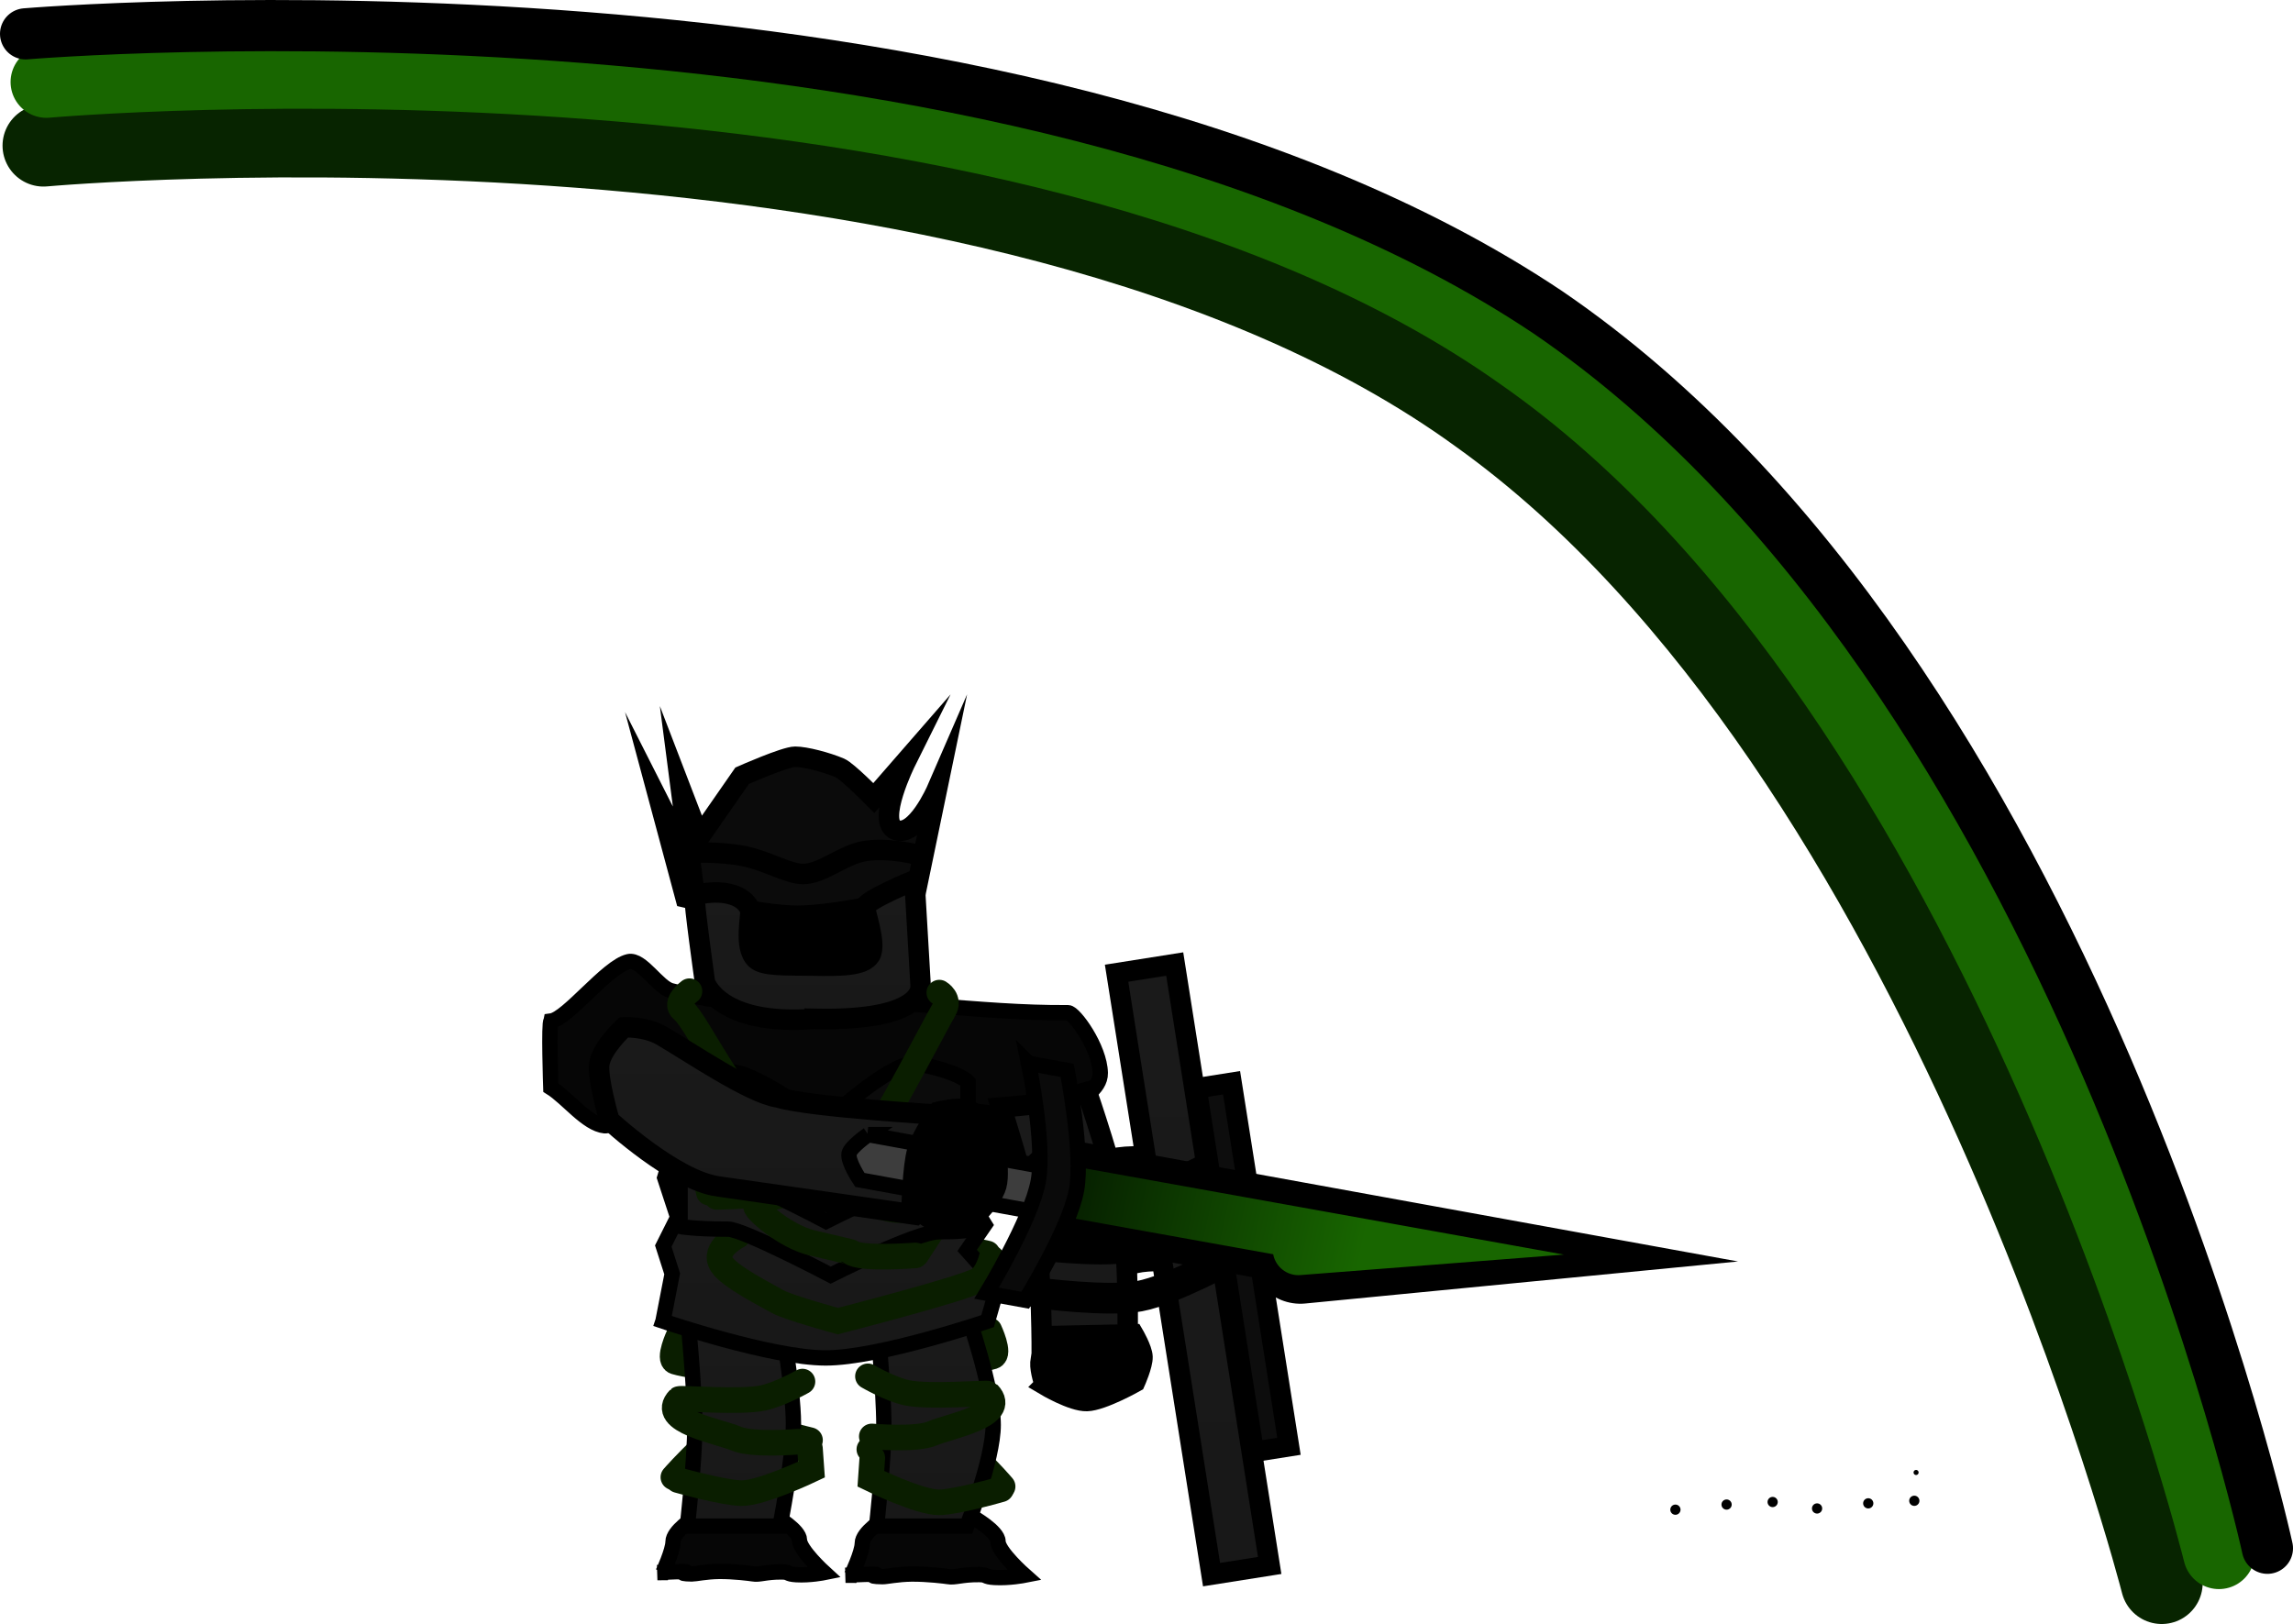 <svg version="1.1" xmlns="http://www.w3.org/2000/svg" xmlns:xlink="http://www.w3.org/1999/xlink" width="224.026" height="158.699" viewBox="0,0,224.026,158.699"><defs><linearGradient x1="230.882" y1="169.102" x2="230.882" y2="189.972" gradientUnits="userSpaceOnUse" id="color-1"><stop offset="0" stop-color="#1a1a1a"/><stop offset="1" stop-color="#181818"/></linearGradient><linearGradient x1="249.884" y1="169.102" x2="249.884" y2="189.972" gradientUnits="userSpaceOnUse" id="color-2"><stop offset="0" stop-color="#1a1a1a"/><stop offset="1" stop-color="#181818"/></linearGradient><linearGradient x1="239.033" y1="144.255" x2="239.033" y2="173.532" gradientUnits="userSpaceOnUse" id="color-3"><stop offset="0" stop-color="#1a1a1a"/><stop offset="1" stop-color="#181818"/></linearGradient><linearGradient x1="239.341" y1="151.831" x2="239.341" y2="165.442" gradientUnits="userSpaceOnUse" id="color-4"><stop offset="0" stop-color="#1a1a1a"/><stop offset="1" stop-color="#181818"/></linearGradient><linearGradient x1="237.453" y1="126.852" x2="237.453" y2="140.482" gradientUnits="userSpaceOnUse" id="color-5"><stop offset="0" stop-color="#1a1a1a"/><stop offset="1" stop-color="#181818"/></linearGradient><linearGradient x1="262.542" y1="147.551" x2="262.542" y2="174.025" gradientUnits="userSpaceOnUse" id="color-6"><stop offset="0" stop-color="#1a1a1a"/><stop offset="1" stop-color="#181818"/></linearGradient><linearGradient x1="275.114" y1="135.041" x2="275.114" y2="194.71" gradientUnits="userSpaceOnUse" id="color-7"><stop offset="0" stop-color="#1a1a1a"/><stop offset="1" stop-color="#181818"/></linearGradient><linearGradient x1="234.687" y1="141.22" x2="234.687" y2="159.541" gradientUnits="userSpaceOnUse" id="color-8"><stop offset="0" stop-color="#1a1a1a"/><stop offset="1" stop-color="#181818"/></linearGradient><linearGradient x1="261.453" y1="156.85" x2="291.565" y2="163.341" gradientUnits="userSpaceOnUse" id="color-9"><stop offset="0" stop-color="#051b00"/><stop offset="1" stop-color="#186600"/></linearGradient></defs><g transform="translate(-158.545,-40.834)"><g data-paper-data="{&quot;isPaintingLayer&quot;:true}" fill-rule="nonzero" stroke-linejoin="miter" stroke-miterlimit="10" stroke-dasharray="" stroke-dashoffset="0" style="mix-blend-mode: normal"><path d="M255.205,170.835c0,0 1.085,2.318 0.34,2.551c-1.783,0.559 -10.613,1.558 -10.613,1.558" data-paper-data="{&quot;index&quot;:null}" fill="none" stroke="#0a1e00" stroke-width="2.5" stroke-linecap="round"/><path d="M235.132,175.458c0,0 -8.829,-0.999 -10.613,-1.558c-0.746,-0.234 0.34,-2.551 0.34,-2.551" fill="none" stroke="#0a1e00" stroke-width="2.5" stroke-linecap="round"/><path d="M241.735,194.772c0,0 1.056,-2.224 1.056,-3.128c0,-1.069 2.176,-2.399 2.176,-2.399c0,0 1.63,0.613 4.436,0.613c2.92,0 4.172,-0.771 4.172,-0.771c0,0 2.474,1.403 2.474,2.369c0,1.03 2.586,3.316 2.586,3.316c0,0 -1.499,0.295 -2.91,0.214c-1.085,-0.062 -0.654,-0.273 -1.523,-0.281c-1.728,-0.015 -2.353,0.322 -3.043,0.195c-0.229,-0.042 -2.023,-0.264 -3.553,-0.249c-1.371,0.014 -2.485,0.265 -2.834,0.258c-1.973,-0.035 0.023,-0.24 -0.862,-0.24c-1.097,0 -2.758,0.103 -2.758,0.103z" data-paper-data="{&quot;index&quot;:null}" fill="#060606" stroke="#000000" stroke-width="1.5" stroke-linecap="butt"/><path d="M223.316,194.509c0,0 0.984,-2.141 0.984,-3.012c0,-1.029 2.027,-2.309 2.027,-2.309c0,0 1.519,0.59 4.133,0.59c2.721,0 3.887,-0.742 3.887,-0.742c0,0 2.305,1.35 2.305,2.281c0,0.991 2.41,3.192 2.41,3.192c0,0 -1.396,0.284 -2.711,0.206c-1.011,-0.06 -0.609,-0.263 -1.419,-0.27c-1.61,-0.014 -2.193,0.31 -2.835,0.188c-0.214,-0.041 -1.885,-0.255 -3.311,-0.239c-1.277,0.014 -2.315,0.255 -2.641,0.249c-1.839,-0.034 0.022,-0.231 -0.803,-0.231c-1.022,0 -2.57,0.099 -2.57,0.099z" data-paper-data="{&quot;index&quot;:null}" fill="#060606" stroke="#000000" stroke-width="1.5" stroke-linecap="butt"/><path d="M224.333,185.194c0,0 5.245,-6.018 7.199,-5.333c1.954,0.685 6.152,1.708 6.152,1.708" data-paper-data="{&quot;index&quot;:null}" fill="none" stroke="#0a1e00" stroke-width="2.5" stroke-linecap="round"/><path d="M225.699,189.972c0,0 0.733,-6.376 0.733,-9.891c0,-3.44 -0.733,-10.979 -0.733,-10.979h9.046c0,0 1.319,7.326 1.319,10.85c0,3.429 -1.319,10.019 -1.319,10.019z" fill="url(#color-1)" stroke="#000000" stroke-width="1.5" stroke-linecap="butt"/><path d="M237.679,182.392l0.147,2.055c0,0 -4.911,2.345 -6.866,2.3c-1.791,-0.041 -6.173,-1.273 -6.173,-1.273" fill="none" stroke="#0a1e00" stroke-width="2.5" stroke-linecap="round"/><path d="M236.562,181.717c0,0 -4.473,0.379 -6.054,-0.288c-1.753,-0.739 -7.689,-1.747 -5.618,-3.883c0.116,-0.12 5.993,0.374 8.191,-0.1c1.681,-0.363 3.866,-1.603 3.866,-1.603" fill="none" stroke="#0a1e00" stroke-width="2.5" stroke-linecap="round"/><path d="M243.48,182.468c0,0 4.094,-1.023 6,-1.708c1.906,-0.685 7.021,5.333 7.021,5.333" data-paper-data="{&quot;index&quot;:null}" fill="none" stroke="#0a1e00" stroke-width="2.5" stroke-linecap="round"/><path d="M244.186,189.972c0,0 0.714,-6.403 0.714,-9.762c0,-3.583 -0.714,-11.107 -0.714,-11.107h8.823c0,0 2.572,7.415 2.572,10.979c0,3.383 -2.572,9.891 -2.572,9.891z" fill="url(#color-2)" stroke="#000000" stroke-width="1.5" stroke-linecap="butt"/><path d="M256.344,186.373c0,0 -4.273,1.232 -6.02,1.273c-1.907,0.045 -6.697,-2.3 -6.697,-2.3l0.143,-2.055" data-paper-data="{&quot;index&quot;:null}" fill="none" stroke="#0a1e00" stroke-width="2.5" stroke-linecap="round"/><path d="M243.342,175.33c0,0 2.131,1.24 3.771,1.603c2.143,0.474 7.875,-0.02 7.988,0.1c2.02,2.137 -3.769,3.144 -5.479,3.883c-1.541,0.666 -5.904,0.288 -5.904,0.288" data-paper-data="{&quot;index&quot;:null}" fill="none" stroke="#0a1e00" stroke-width="2.5" stroke-linecap="round"/><path d="" fill="#191919" stroke="#000000" stroke-width="2" stroke-linecap="butt"/><path d="M253.687,155.314c0,0 1.681,0.175 2.135,0.54c0.428,0.345 0.516,1.592 0.516,1.592" fill="none" stroke="#0a1e00" stroke-width="2.5" stroke-linecap="round"/><path d="M251.978,162.677l3.034,0.651" fill="none" stroke="#0a1e00" stroke-width="2.5" stroke-linecap="round"/><path d="M223.318,169.937l0.899,-4.623l-0.87,-2.714l1.408,-2.808l-1.268,-3.868l0.968,-3.204l-1.168,-2.007l1.684,-1.962l-2.953,-1.747l1.301,-2.75h31.717l-1.798,2.44l1.151,2.5l-1.33,2.783l1.415,2.357l-1.579,3.164l1.866,3.024l-1.725,2.502l3.011,3.376l-1.012,3.537c0,0 -10.602,3.595 -15.815,3.595c-5.356,0 -15.902,-3.595 -15.902,-3.595z" fill="url(#color-3)" stroke="#000000" stroke-width="1.5" stroke-linecap="butt"/><path d="M212.387,140.61c1.614,-0.216 5.474,-5.32 7.569,-5.801c1.265,-0.291 2.861,2.497 4.15,2.838c3.982,1.055 7.866,1.551 13.075,1.172c8.155,-0.593 16.799,1.05 25.711,0.978c0.606,-0.005 3.096,3.394 3.151,5.892c0.036,1.611 -2.109,2.653 -2.521,2.817c-7.28,2.893 -5.881,0.426 -13.063,0.946c-3.857,0.279 -10.835,5.548 -10.835,5.548c0,0 -10.179,-3.769 -12.714,-3.585c-2.829,0.205 -5.366,-0.692 -7.712,-1.457c-0.616,-0.201 -0.969,0.949 -1.56,0.89c-1.762,-0.175 -3.672,-2.73 -5.278,-3.733c0,0 -0.22,-6.471 0.027,-6.504z" fill="#060606" stroke="#000000" stroke-width="1.5" stroke-linecap="butt"/><path d="M248.101,163.388l1.926,-2.953" fill="none" stroke="#0a1e00" stroke-width="2.5" stroke-linecap="round"/><path d="M255.421,163.773c0,0 -0.368,1.565 -1.246,2.115c-1.397,0.876 -13.778,4.048 -13.778,4.048c0,0 -4.886,-1.334 -5.907,-1.926c-1.054,-0.612 -4.631,-2.396 -5.426,-3.613c-0.983,-1.508 1.573,-2.807 1.573,-2.807" fill="none" stroke="#0a1e00" stroke-width="2.5" stroke-linecap="round"/><path d="M224.988,160.691v-8.86h28.647v8.86c0,0 0.788,0.514 -3.341,0.514c-2.217,0 -10.595,4.238 -10.595,4.238c0,0 -8.551,-4.494 -10.009,-4.494c-3.326,0 -4.702,-0.257 -4.702,-0.257z" fill="url(#color-4)" stroke="#000000" stroke-width="1.5" stroke-linecap="butt"/><path d="M226.879,153.327l0.926,4.046" fill="none" stroke="#0a1e00" stroke-width="2.5" stroke-linecap="round"/><path d="M247.973,163.516c0,0 -5.431,0.431 -6.299,-0.321c-0.047,-0.04 -1.701,-0.399 -3.856,-0.921c-2.484,-0.602 -5.468,-3.167 -5.418,-3.58c0.066,-0.546 2.495,-1.232 5.191,-1.397c1.562,-0.096 4.983,0.98 7.825,1.676c2.707,0.664 10.012,-1.749 10.012,-1.749" fill="none" stroke="#0a1e00" stroke-width="2.5" stroke-linecap="round"/><path d="M224.602,155.426l-0.128,-8.09c0,0 1.194,-0.744 5.075,-1.725c2.265,-0.573 9.527,4.991 9.527,4.991c0,0 6.61,-6.257 9.018,-5.818c4.146,0.755 5.027,1.783 5.027,1.783v8.86c0,0 0.784,0.514 -3.326,0.514c-2.207,0 -10.548,4.238 -10.548,4.238c0,0 -8.513,-4.494 -9.964,-4.494c-3.311,0 -4.681,-0.257 -4.681,-0.257z" fill="#0b0b0b" stroke="#000000" stroke-width="1.5" stroke-linecap="butt"/><path d="M226.056,132.217c0,-2.562 -2.755,-11.995 -0.403,-10.635c1.927,1.115 4.201,3.283 4.201,3.283l2.149,-2.895l2.585,3.199c0,0 -0.096,-6.448 0.608,-5.719c0.085,0.088 2.167,2.238 2.167,2.238l3.291,0.562l0.106,2.741l2.093,-3.255c0,0 1.686,1.956 2.131,2.359c3.395,3.077 1.743,6.843 2.115,8.276c1.076,4.142 -4.341,7.859 -10.028,7.859c-5.687,0 -11.014,-3.332 -11.014,-8.013z" data-paper-data="{&quot;index&quot;:null}" fill="#000000" stroke="none" stroke-width="0" stroke-linecap="butt"/><path d="M223.085,119.496l2.94,5.806l-0.946,-7.3l1.789,4.658l4.182,-6.019c0,0 4.186,-1.858 5.184,-1.858c1,0 3.087,0.55 4.376,1.1c0.716,0.305 3.31,2.938 3.31,2.938l3.129,-3.593c0,0 -2.946,5.926 -0.982,6.707c1.964,0.781 4.016,-3.946 4.016,-3.946l-2.186,10.555c0,0 -7.645,1.782 -11.443,1.782c-3.657,0 -10.938,-1.782 -10.938,-1.782z" fill="#0b0b0b" stroke="#000000" stroke-width="2" stroke-linecap="butt"/><path d="M238.143,140.398c-9.443,0.736 -10.726,-3.594 -10.726,-3.594c0,0 -1.11,-7.888 -1.001,-8.342c0.083,-0.345 4.397,-1.167 5.412,1.256c0.188,0.45 -0.685,3.652 0.573,4.845c0.739,0.702 2.972,0.586 5.474,0.63c2.759,0.048 5.034,0.06 5.69,-1.008c0.671,-1.092 -0.591,-4.37 -0.496,-4.734c0.185,-0.705 4.818,-2.6 4.818,-2.6l0.597,10.206c0,0 0.818,3.586 -10.341,3.34z" fill="url(#color-5)" stroke="#000000" stroke-width="2" stroke-linecap="butt"/><path d="M247.824,124.277c0,0 -2.917,-0.698 -5.088,-0.215c-1.996,0.444 -3.941,2.182 -5.734,2.182c-1.451,0 -3.538,-1.302 -5.772,-1.747c-2.423,-0.483 -5.269,-0.33 -5.269,-0.33" fill="none" stroke="#000000" stroke-width="2" stroke-linecap="round"/><path d="M250.315,137.833c0,0 1.081,0.633 0.455,1.675c-0.775,1.291 -5.686,10.869 -7.994,14.137c-2.968,4.201 -14.218,4.147 -14.218,4.147" fill="none" stroke="#0a1e00" stroke-width="2.5" stroke-linecap="round"/><path d="M250.435,158.112c0,0 -8.379,-0.34 -14.537,-4.855c-5.675,-4.161 -9.094,-12.467 -10.661,-13.728c-0.865,-0.696 0.671,-1.834 0.671,-1.834" fill="none" stroke="#0a1e00" stroke-width="2.5" stroke-linecap="round"/><g data-paper-data="{&quot;index&quot;:null}" fill="none" stroke="#000000" stroke-width="3" stroke-linecap="round"><path d="M260.658,167.176c0,0 6.209,-3.061 9.315,-3.506c3.325,-0.476 10.022,0.737 10.022,0.737"/><path d="M259.178,162.821c0,0 6.209,-3.061 9.315,-3.506c3.325,-0.476 10.022,0.737 10.022,0.737"/><path d="M258.58,157.954c0,0 6.209,-3.061 9.315,-3.506c3.325,-0.476 10.022,0.737 10.022,0.737"/></g><path d="M265.573,173.981c-1.495,0.269 -5.245,-0.758 -5.245,-0.758c0,0 0.029,-7.723 -0.643,-11.82c-0.649,-3.953 -3.322,-12.346 -3.322,-12.346c0,0 2.95,-0.236 4.328,-0.483c1.415,-0.254 4.051,-1.023 4.051,-1.023c0,0 2.801,8.144 3.441,12.045c0.679,4.14 0.524,12.12 0.524,12.12c0,0 -1.878,2.039 -3.133,2.265z" data-paper-data="{&quot;index&quot;:null}" fill="url(#color-6)" stroke="#000000" stroke-width="2" stroke-linecap="butt"/><path d="M260.619,176.181c0,0 -0.478,-1.391 -0.421,-2.191c0.057,-0.793 0.762,-2.59 0.762,-2.59l8.332,-0.176c0,0 0.848,1.446 0.874,2.206c0.026,0.793 -0.719,2.459 -0.719,2.459c0,0 -3.197,1.807 -4.708,1.857c-1.427,0.047 -4.121,-1.564 -4.121,-1.564z" fill="#000000" stroke="#000000" stroke-width="2" stroke-linecap="butt"/><path d="M276.913,194.71l-9.278,-58.772l5.68,-0.897l9.278,58.772z" fill="url(#color-7)" stroke="#000000" stroke-width="2" stroke-linecap="butt"/><path d="M278.104,154.179c0,0 -5.951,3.303 -9.252,3.922c-3.084,0.578 -9.948,-0.322 -9.948,-0.322" fill="none" stroke="#000000" stroke-width="3" stroke-linecap="round"/><path d="M278.104,158.779c0,0 -5.951,3.303 -9.252,3.922c-3.084,0.578 -9.948,-0.322 -9.948,-0.322" fill="none" stroke="#000000" stroke-width="3" stroke-linecap="round"/><path d="M279.104,163.579c0,0 -5.951,3.303 -9.252,3.922c-3.084,0.578 -9.948,-0.322 -9.948,-0.322" fill="none" stroke="#000000" stroke-width="3" stroke-linecap="round"/><path d="M281.044,182.71l-5.608,-35.527l3.433,-0.542l5.608,35.527z" fill="#0d0d0d" stroke="#000000" stroke-width="2" stroke-linecap="butt"/><path d="M228.664,156.764c-4.232,-0.596 -10.579,-6.447 -10.579,-6.447c0,0 -1.204,-4.13 -0.986,-5.529c0.251,-1.604 2.408,-3.565 2.408,-3.565c0,0 2.074,-0.106 3.644,0.801c2.681,1.547 8.709,5.678 11.413,6.059c3.111,0.959 16.459,1.731 16.459,1.731c0,0 1.502,2.928 1.249,4.551c-0.213,1.363 -4.304,5.176 -4.304,5.176c0,0 -14.813,-2.145 -19.304,-2.777z" data-paper-data="{&quot;index&quot;:null}" fill="url(#color-8)" stroke="#000000" stroke-width="2" stroke-linecap="butt"/><g><path d="M262.677,157.246l29.453,5.356l-6.537,0.635" fill="none" stroke="#000000" stroke-width="10" stroke-linecap="round"/><path d="M261.423,156.988l30.334,5.461l-6.364,0.495" fill="none" stroke="url(#color-9)" stroke-width="5" stroke-linecap="round"/><path d="M243.363,151.71l17.215,3.143c0,0 0.387,1.594 0.267,2.251c-0.145,0.793 -1.075,2.176 -1.075,2.176l-17.215,-3.143c0,0 -1.201,-1.772 -1.056,-2.565c0.12,-0.657 1.865,-1.862 1.865,-1.862z" fill="#3d3d3d" stroke="#000000" stroke-width="1.5" stroke-linecap="butt"/><path d="M259.036,144.745l3.771,0.689c0,0 1.586,8.015 0.916,11.688c-0.696,3.809 -5.017,10.774 -5.017,10.774l-3.771,-0.689c0,0 4.356,-7.154 5.047,-10.938c0.676,-3.702 -0.946,-11.524 -0.946,-11.524z" fill="#0a0a0a" stroke="#000000" stroke-width="1.5" stroke-linecap="butt"/></g><path d="M247.614,158.722c0,0 0.093,-3.831 0.541,-5.41c0.425,-1.499 2.082,-3.838 2.082,-3.838c0,0 1.881,-0.447 2.728,-0.218c0.884,0.239 2.468,1.624 2.468,1.624c0,0 0.912,4.137 0.456,5.82c-0.43,1.59 -3.118,4.015 -3.118,4.015c0,0 -1.695,0.057 -2.558,-0.277z" fill="#000000" stroke="#000000" stroke-width="2" stroke-linecap="butt"/><path d="M345.496,184.727c0,-0.138 0.112,-0.25 0.25,-0.25c0.138,0 0.25,0.112 0.25,0.25c0,0.138 -0.112,0.25 -0.25,0.25c-0.138,0 -0.25,-0.112 -0.25,-0.25z" fill="#000000" stroke="none" stroke-width="0.5" stroke-linecap="butt"/><path d="M345.073,187.493c0,-0.276 0.224,-0.5 0.5,-0.5c0.276,0 0.5,0.224 0.5,0.5c0,0.276 -0.224,0.5 -0.5,0.5c-0.276,0 -0.5,-0.224 -0.5,-0.5z" fill="#000000" stroke="none" stroke-width="0.5" stroke-linecap="butt"/><path d="M340.573,187.743c0,-0.276 0.224,-0.5 0.5,-0.5c0.276,0 0.5,0.224 0.5,0.5c0,0.276 -0.224,0.5 -0.5,0.5c-0.276,0 -0.5,-0.224 -0.5,-0.5z" fill="#000000" stroke="none" stroke-width="0.5" stroke-linecap="butt"/><path d="M335.573,188.243c0,-0.276 0.224,-0.5 0.5,-0.5c0.276,0 0.5,0.224 0.5,0.5c0,0.276 -0.224,0.5 -0.5,0.5c-0.276,0 -0.5,-0.224 -0.5,-0.5z" fill="#000000" stroke="none" stroke-width="0.5" stroke-linecap="butt"/><path d="M372.401,193.59l0.542,-0.522l0.542,0.522l-0.542,0.522z" fill="#000000" stroke="none" stroke-width="0.5" stroke-linecap="butt"/><path d="M366.711,193.851l0.542,-0.522l0.542,0.522l-0.542,0.522z" fill="#000000" stroke="none" stroke-width="0.5" stroke-linecap="butt"/><path d="M162.793,55.065c0,0 92.786,-8.394 140.366,26.198c45.738,32.723 66.587,114.271 66.587,114.271" fill="none" stroke="#072400" stroke-width="8" stroke-linecap="round"/><path d="M163.078,48.848c0,0 94.565,-8.436 144.05,26.651c47.538,33.144 68.207,117.124 68.207,117.124" fill="none" stroke="#186600" stroke-width="7" stroke-linecap="round"/><path d="M161.045,44.141c0,0 95.974,-8.128 148.752,27.229c51.696,35.32 70.275,120.763 70.275,120.763" fill="none" stroke="#000000" stroke-width="5" stroke-linecap="round"/><path d="M331.233,187.612c0,-0.276 0.224,-0.5 0.5,-0.5c0.276,0 0.5,0.224 0.5,0.5c0,0.276 -0.224,0.5 -0.5,0.5c-0.276,0 -0.5,-0.224 -0.5,-0.5z" fill="#000000" stroke="none" stroke-width="0.5" stroke-linecap="butt"/><path d="M326.733,187.862c0,-0.276 0.224,-0.5 0.5,-0.5c0.276,0 0.5,0.224 0.5,0.5c0,0.276 -0.224,0.5 -0.5,0.5c-0.276,0 -0.5,-0.224 -0.5,-0.5z" fill="#000000" stroke="none" stroke-width="0.5" stroke-linecap="butt"/><path d="M321.733,188.362c0,-0.276 0.224,-0.5 0.5,-0.5c0.276,0 0.5,0.224 0.5,0.5c0,0.276 -0.224,0.5 -0.5,0.5c-0.276,0 -0.5,-0.224 -0.5,-0.5z" fill="#000000" stroke="none" stroke-width="0.5" stroke-linecap="butt"/></g></g></svg>